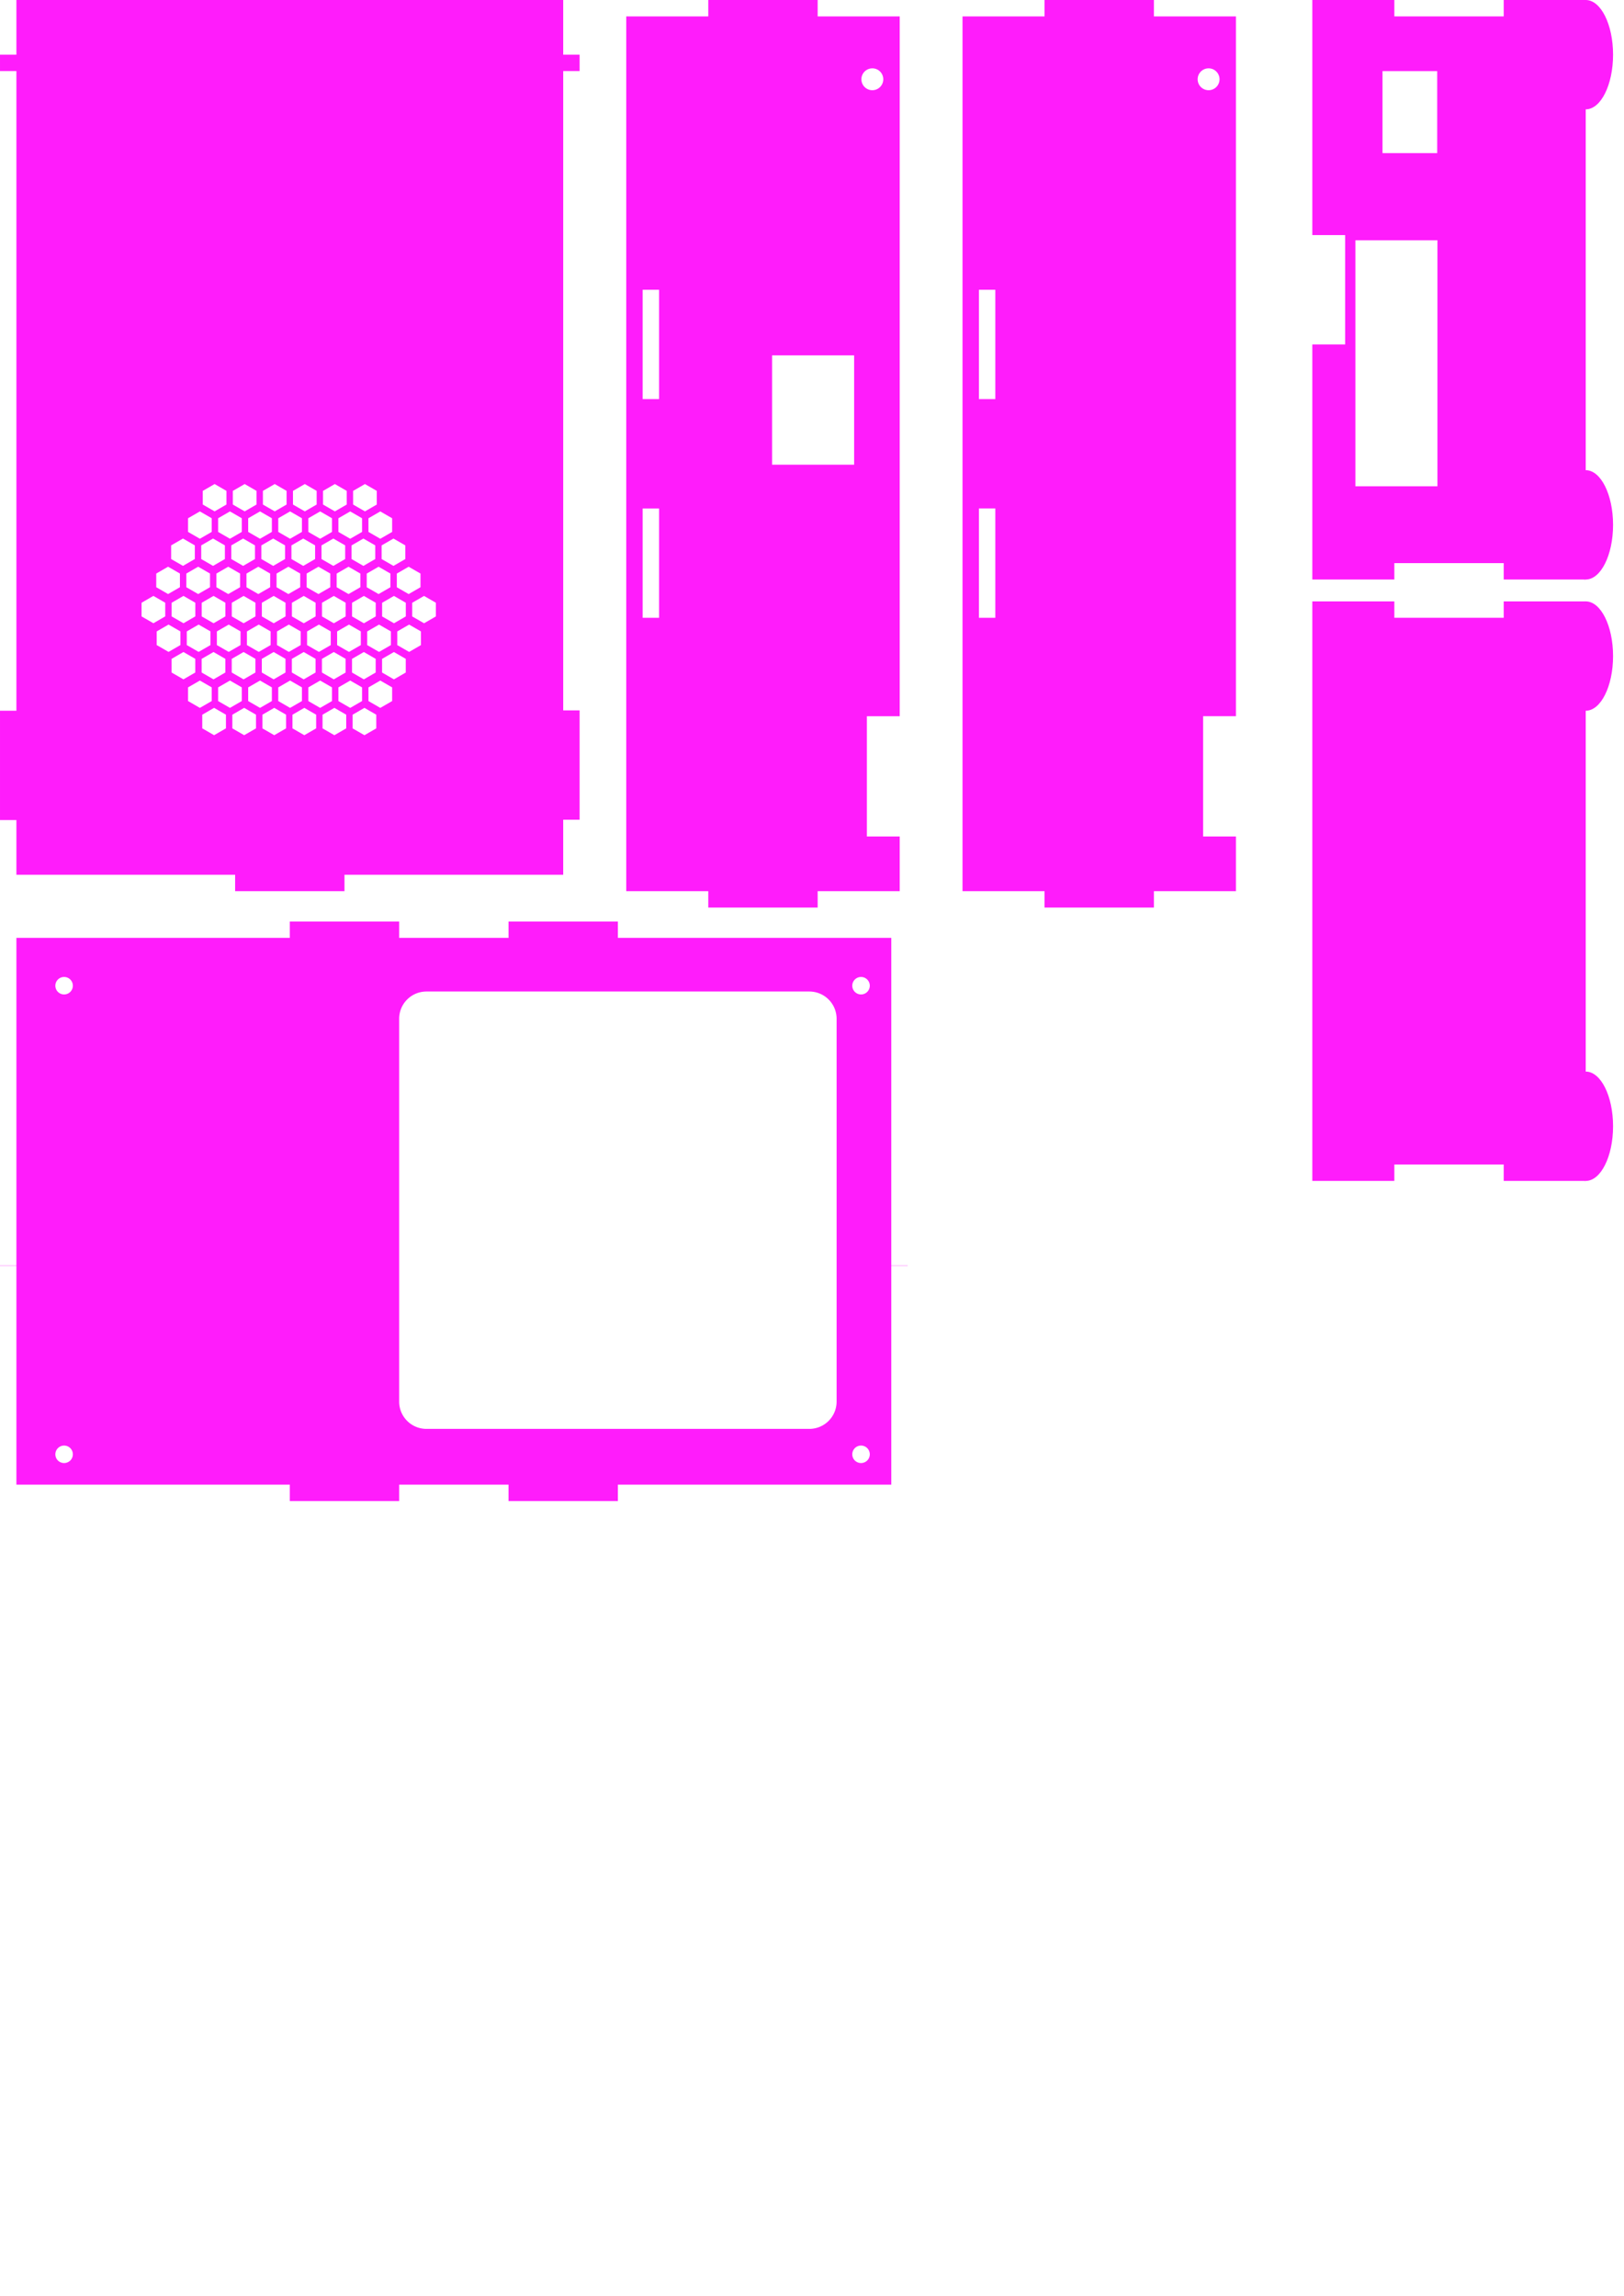 <?xml version="1.0" encoding="UTF-8" standalone="no"?>
<!-- Created with Inkscape (http://www.inkscape.org/) -->

<svg
   width="297mm"
   height="420mm"
   viewBox="0 0 297 420"
   version="1.1"
   id="svg1"
   inkscape:version="1.4 (86a8ad7, 2024-10-11)"
   sodipodi:docname="Enclosure_V40.svg"
   xmlns:inkscape="http://www.inkscape.org/namespaces/inkscape"
   xmlns:sodipodi="http://sodipodi.sourceforge.net/DTD/sodipodi-0.dtd"
   xmlns="http://www.w3.org/2000/svg"
   xmlns:svg="http://www.w3.org/2000/svg">
  <sodipodi:namedview
     id="namedview1"
     pagecolor="#505050"
     bordercolor="#eeeeee"
     borderopacity="1"
     inkscape:showpageshadow="0"
     inkscape:pageopacity="0"
     inkscape:pagecheckerboard="0"
     inkscape:deskcolor="#505050"
     inkscape:document-units="mm"
     showgrid="true"
     inkscape:zoom="0.70710678"
     inkscape:cx="410.12193"
     inkscape:cy="716.29917"
     inkscape:window-width="1920"
     inkscape:window-height="991"
     inkscape:window-x="-9"
     inkscape:window-y="-9"
     inkscape:window-maximized="1"
     inkscape:current-layer="svg1"
     showguides="false">
    <inkscape:grid
       id="grid3"
       units="mm"
       originx="0"
       originy="0"
       spacingx="20"
       spacingy="17.7"
       empcolor="#000000"
       empopacity="0.302"
       color="#000000"
       opacity="0.149"
       empspacing="5"
       enabled="true"
       visible="true" />
  </sodipodi:namedview>
  <defs
     id="defs1" />
  <g
     id="g6"
     style="fill:#ff1cfb;fill-opacity:1"
     transform="translate(341.818,-23.708)">
    <path
       id="rect1"
       style="fill:#ff1cfb;fill-opacity:1;stroke-width:0.265"
       d="M -101.818 133.708 L -101.818 239.708 L -86.818 239.708 L -86.818 236.708 L -66.818 236.708 L -66.818 239.708 L -51.818 239.708 L -51.818 133.708 L -66.818 133.708 L -66.818 136.707 L -86.818 136.707 L -86.818 133.708 L -101.818 133.708 z " />
  </g>
  <g
     id="g5"
     style="fill:#ff1cfb;fill-opacity:1"
     transform="translate(240)">
    <path
       id="rect1-5"
       style="fill:#ff1cfb;fill-opacity:1;stroke-width:0.265"
       d="M -0 0 L -0 43 L 6 43 L 6 63 L -0 63 L -0 106 L 15 106 L 15 103 L 35 103 L 35 106 L 50 106 L 50 0 L 35 0 L 35 3 L 15 3 L 15 0 L -0 0 z M 12.837 13.007 L 22.837 13.007 L 22.837 28.007 L 12.837 28.007 L 12.837 13.007 z M 7.878 43.945 L 22.879 43.945 L 22.879 88.944 L 7.878 88.944 L 7.878 43.945 z " />
  </g>
  <g
     inkscape:label="Calque 1"
     inkscape:groupmode="layer"
     id="layer1">
    <g
       id="g3"
       transform="translate(-179.706,14.82)"
       style="fill:#ff1cfb;fill-opacity:1">
      <path
         id="rect4-8"
         style="fill:#ff1cfb;fill-opacity:1;stroke-width:0.75"
         d="M 232.707 153.731 L 232.707 156.731 L 182.707 156.731 L 182.707 196.731 L 182.706 196.731 L 182.706 216.68 L 179.706 216.68 L 179.706 216.731 L 182.707 216.731 L 182.707 256.731 L 232.707 256.731 L 232.707 259.731 L 252.706 259.731 L 252.706 256.731 L 272.706 256.731 L 272.706 259.731 L 292.707 259.731 L 292.707 256.731 L 342.707 256.731 L 342.707 216.731 L 345.706 216.731 L 345.706 216.68 L 342.706 216.68 L 342.706 196.68 L 342.707 196.68 L 342.707 156.731 L 292.707 156.731 L 292.707 153.731 L 272.706 153.731 L 272.706 156.731 L 252.706 156.731 L 252.706 153.731 L 232.707 153.731 z M 191.43 163.875 A 1.6 1.6 0 0 1 193.029 165.474 A 1.6 1.6 0 0 1 191.43 167.074 A 1.6 1.6 0 0 1 189.83 165.474 A 1.6 1.6 0 0 1 191.43 163.875 z M 337.174 163.875 A 1.6 1.6 0 0 1 338.774 165.474 A 1.6 1.6 0 0 1 337.174 167.074 A 1.6 1.6 0 0 1 335.574 165.474 A 1.6 1.6 0 0 1 337.174 163.875 z M 257.707 166.536 L 327.706 166.536 C 330.476 166.536 332.706 168.766 332.706 171.536 L 332.706 241.536 C 332.706 244.306 330.476 246.536 327.706 246.536 L 257.707 246.536 C 254.937 246.536 252.706 244.306 252.706 241.536 L 252.706 180.182 L 252.706 171.536 C 252.706 168.766 254.937 166.536 257.707 166.536 z M 191.43 249.588 A 1.6 1.6 0 0 1 193.029 251.188 A 1.6 1.6 0 0 1 191.43 252.788 A 1.6 1.6 0 0 1 189.83 251.188 A 1.6 1.6 0 0 1 191.43 249.588 z M 337.174 249.588 A 1.6 1.6 0 0 1 338.774 251.188 A 1.6 1.6 0 0 1 337.174 252.788 A 1.6 1.6 0 0 1 335.574 251.188 A 1.6 1.6 0 0 1 337.174 249.588 z " />
    </g>
    <g
       id="g10-1"
       transform="matrix(0,1,-0.451,0,162.147,-17.768)"
       style="fill:#ff1cfb;fill-opacity:1">
      <path
         id="rect4-4"
         style="fill:#ff1cfb;fill-opacity:1;stroke-width:0.789"
         d="M 20.769,-5.298 V 27.965 H 17.768 V 72.315 h 3 v 33.263 H 180.769 V 72.315 h 3 V 27.965 h -3 V -5.298 h -10 V 8.007 h -22 V -5.298 Z m 11.5,6.653 a 2,4.435 0 0 1 2,4.435 2,4.435 0 0 1 -2,4.435 2,4.435 0 0 1 -2,-4.435 2,4.435 0 0 1 2,-4.435 z M 82.768,13.177 H 102.768 V 46.441 H 82.768 Z M 70.769,92.273 h 20 v 6.652 H 70.769 Z m 40,0 h 20 v 6.652 H 110.769 Z" />
    </g>
    <g
       id="g10-1-7"
       transform="matrix(0,1,-0.451,0,227.868,-17)"
       style="fill:#ff1cfb;fill-opacity:1">
      <path
         id="rect4-4-7"
         style="fill:#ff1cfb;fill-opacity:1;stroke-width:0.789"
         d="M 20,4.074 V 37.337 h -3 v 44.35 h 3 V 114.95 H 180 V 81.687 h 3 V 37.337 h -3 V 4.074 h -10 V 17.379 h -22 V 4.074 Z M 31.5,10.727 a 2,4.435 0 0 1 2,4.435 2,4.435 0 0 1 -2,4.435 2,4.435 0 0 1 -2,-4.435 2,4.435 0 0 1 2,-4.435 z m 38.5,90.918 h 20 v 6.652 H 70 Z m 40,0 h 20 v 6.652 h -20 z" />
    </g>
    <g
       id="g10-2"
       transform="rotate(90,62.068,54.241)"
       style="fill:#ff1cfb;fill-opacity:1">
      <path
         id="rect5-8-2-1"
         style="fill:#ff1cfb;fill-opacity:1;stroke-width:0.323"
         d="m 17.827,10.308 v 3 H 7.827 v 100 h 10 v 3 h 3 v -3 H 137.827 v 3 h 20 v -3 h 10 V 73.309 h 3 V 53.308 h -3 V 13.309 H 157.764 V 10.308 H 137.764 v 3 H 20.826 v -3 z m 102.749,26.286 1.251,2.164 -1.249,2.166 -2.5,10e-4 -1.251,-2.165 1.249,-2.165 z m 5.243,2.73 1.251,2.165 -1.249,2.165 -2.5,0.002 -1.251,-2.165 1.249,-2.166 z m -10.582,0.084 1.251,2.165 -1.249,2.166 -2.5,10e-4 -1.251,-2.165 1.249,-2.166 z m 5.339,2.687 1.251,2.164 -1.249,2.166 -2.5,10e-4 -1.251,-2.164 1.249,-2.166 z m 10.262,0.008 1.251,2.164 -1.249,2.166 -2.5,10e-4 -1.251,-2.164 1.249,-2.166 z m -20.755,0.081 1.251,2.165 -1.249,2.166 -2.5,10e-4 -1.251,-2.165 1.249,-2.165 z m -4.962,2.411 1.251,2.164 -1.249,2.166 -2.5,0.001 -1.251,-2.165 1.249,-2.165 z m 30.936,0 1.251,2.164 -1.249,2.166 -2.5,0.001 -1.251,-2.165 1.249,-2.165 z m -10.238,0.229 1.251,2.165 -1.249,2.166 -2.5,10e-4 -1.251,-2.165 1.249,-2.166 z m -10.582,0.084 1.251,2.165 -1.249,2.166 -2.5,10e-4 -1.251,-2.165 1.249,-2.166 z m -15.123,2.494 1.251,2.164 -1.249,2.166 -2.5,0.001 -1.251,-2.164 1.249,-2.166 z m 40.938,0.092 1.251,2.165 -1.249,2.166 -2.5,10e-4 -1.251,-2.165 1.249,-2.165 z m -20.476,0.101 1.251,2.165 -1.249,2.165 -2.5,0.001 -1.251,-2.164 1.249,-2.166 z m 10.262,0.008 1.251,2.165 -1.249,2.165 -2.5,10e-4 -1.251,-2.164 1.249,-2.166 z m -20.755,0.082 1.251,2.164 -1.249,2.166 -2.5,10e-4 -1.251,-2.165 1.249,-2.165 z m -4.962,2.41 1.251,2.164 -1.249,2.166 -2.5,10e-4 -1.251,-2.164 1.249,-2.166 z m 30.936,0 1.251,2.164 -1.249,2.166 -2.5,10e-4 -1.251,-2.164 1.249,-2.166 z m -10.238,0.229 1.251,2.165 -1.249,2.166 -2.5,10e-4 -1.251,-2.165 1.249,-2.165 z m -10.582,0.084 1.251,2.164 -1.249,2.166 -2.5,10e-4 -1.251,-2.165 1.249,-2.165 z m -15.123,2.493 1.251,2.165 -1.249,2.165 -2.5,10e-4 -1.251,-2.164 1.249,-2.166 z m 40.938,0.092 1.251,2.164 -1.249,2.166 -2.5,0.001 -1.251,-2.165 1.249,-2.165 z m -20.476,0.1 1.251,2.165 -1.249,2.165 -2.5,0.002 -1.251,-2.165 1.249,-2.166 z m 10.262,0.008 1.251,2.165 -1.249,2.165 -2.5,0.002 -1.251,-2.165 1.249,-2.166 z m -20.755,0.082 1.251,2.164 -1.249,2.166 -2.5,0.001 -1.251,-2.164 1.249,-2.166 z m -4.962,2.41 1.251,2.165 -1.249,2.165 -2.5,10e-4 -1.251,-2.164 1.249,-2.166 z m 30.936,0 1.251,2.165 -1.249,2.165 -2.5,10e-4 -1.251,-2.164 1.249,-2.166 z m -10.238,0.23 1.251,2.164 -1.249,2.166 -2.5,0.001 -1.251,-2.165 1.249,-2.165 z m -10.582,0.084 1.251,2.164 -1.249,2.166 -2.5,10e-4 -1.251,-2.165 1.249,-2.165 z m -15.123,2.493 1.251,2.165 -1.249,2.165 -2.5,0.002 -1.251,-2.165 1.249,-2.166 z m 40.938,0.092 1.251,2.164 -1.249,2.166 -2.5,0.001 -1.251,-2.165 1.249,-2.165 z m -20.476,0.1 1.251,2.165 -1.249,2.166 -2.5,0.001 -1.251,-2.165 1.249,-2.166 z m 10.262,0.008 1.251,2.165 -1.249,2.166 -2.5,0.001 -1.251,-2.165 1.249,-2.166 z m -20.755,0.082 1.251,2.165 -1.249,2.165 -2.5,10e-4 -1.251,-2.164 1.249,-2.166 z m -4.962,2.41 1.251,2.165 -1.249,2.165 -2.5,0.001 -1.251,-2.164 1.249,-2.166 z m 30.936,0 1.251,2.165 -1.249,2.165 -2.5,0.001 -1.251,-2.164 1.249,-2.166 z m -10.238,0.23 1.251,2.164 -1.249,2.166 -2.5,10e-4 -1.251,-2.164 1.249,-2.166 z m -10.582,0.084 1.251,2.164 -1.249,2.166 -2.5,10e-4 -1.251,-2.164 1.249,-2.166 z m -15.123,2.493 1.251,2.165 -1.249,2.166 -2.5,10e-4 -1.251,-2.165 1.249,-2.166 z m 40.938,0.092 1.251,2.165 -1.249,2.165 -2.5,10e-4 -1.251,-2.164 1.249,-2.166 z m -20.476,0.1 1.251,2.165 -1.249,2.166 -2.5,0.001 -1.251,-2.165 1.249,-2.165 z m 10.262,0.008 1.251,2.165 -1.249,2.166 -2.5,0.001 -1.251,-2.165 1.249,-2.165 z m -20.755,0.082 1.251,2.165 -1.249,2.165 -2.5,0.001 -1.251,-2.164 1.249,-2.166 z m -4.962,2.41 1.251,2.165 -1.249,2.166 -2.5,10e-4 -1.251,-2.165 1.249,-2.166 z m 30.936,0 1.251,2.165 -1.249,2.166 -2.5,10e-4 -1.251,-2.165 1.249,-2.166 z m -10.238,0.23 1.251,2.165 -1.249,2.165 -2.5,0.001 -1.251,-2.164 1.249,-2.166 z m -10.582,0.084 1.251,2.165 -1.249,2.165 -2.5,0.001 -1.251,-2.164 1.249,-2.166 z m -15.123,2.493 1.251,2.165 -1.249,2.166 -2.5,0.001 -1.251,-2.165 1.249,-2.165 z m 40.938,0.092 1.251,2.165 -1.249,2.165 -2.5,10e-4 -1.251,-2.164 1.249,-2.166 z m -20.476,0.101 1.251,2.164 -1.249,2.166 -2.5,10e-4 -1.251,-2.165 1.249,-2.165 z m 10.262,0.008 1.251,2.164 -1.249,2.166 -2.5,0.001 -1.251,-2.165 1.249,-2.165 z m -20.755,0.081 1.251,2.165 -1.249,2.166 -2.5,0.001 -1.251,-2.165 1.249,-2.166 z m -4.962,2.41 1.251,2.165 -1.249,2.166 -2.5,0.001 -1.251,-2.165 1.249,-2.166 z m 30.936,0 1.251,2.165 -1.249,2.166 -2.5,0.001 -1.251,-2.165 1.249,-2.166 z m -10.238,0.23 1.251,2.165 -1.249,2.165 -2.5,10e-4 -1.251,-2.164 1.249,-2.166 z m -10.582,0.084 1.251,2.165 -1.249,2.165 -2.5,0.002 -1.251,-2.165 1.249,-2.166 z m -15.123,2.494 1.251,2.164 -1.249,2.166 -2.5,0.001 -1.251,-2.165 1.249,-2.165 z m 40.938,0.092 1.251,2.165 -1.249,2.165 -2.5,0.002 -1.251,-2.165 1.249,-2.166 z m -20.476,0.101 1.251,2.164 -1.249,2.166 -2.5,10e-4 -1.251,-2.164 1.249,-2.166 z m 10.262,0.008 1.251,2.164 -1.249,2.166 -2.5,0.001 -1.251,-2.164 1.249,-2.166 z m -20.755,0.081 1.251,2.165 -1.249,2.166 -2.5,0.001 -1.251,-2.165 1.249,-2.166 z m -4.962,2.411 1.251,2.164 -1.249,2.166 -2.5,10e-4 -1.251,-2.165 1.249,-2.165 z m 30.936,0 1.251,2.164 -1.249,2.166 -2.5,10e-4 -1.251,-2.165 1.249,-2.165 z m -10.238,0.229 1.251,2.165 -1.249,2.166 -2.5,0.001 -1.251,-2.165 1.249,-2.166 z m -10.582,0.084 1.251,2.165 -1.249,2.166 -2.5,0.001 -1.251,-2.165 1.249,-2.166 z m 5.339,2.687 1.251,2.165 -1.249,2.165 -2.5,0.001 -1.251,-2.164 1.249,-2.166 z m 10.262,0.008 1.251,2.165 -1.249,2.165 -2.5,10e-4 -1.251,-2.164 1.249,-2.166 z m -20.755,0.082 1.251,2.164 -1.249,2.166 -2.5,0.001 -1.251,-2.165 1.249,-2.165 z m 15.736,2.64 1.251,2.165 -1.249,2.166 -2.5,0.001 -1.251,-2.165 1.249,-2.166 z m -10.582,0.084 1.251,2.165 -1.249,2.166 -2.5,0.001 -1.251,-2.165 1.249,-2.166 z m 5.339,2.687 1.251,2.165 -1.249,2.165 -2.5,0.001 -1.251,-2.164 1.249,-2.166 z" />
    </g>
    <g
       id="g12"
       transform="translate(25,6.367)" />
  </g>
  <ellipse
     style="fill:#ff1cfb;fill-opacity:1;stroke-width:0.265"
     id="path9"
     cx="290"
     cy="206"
     rx="5"
     ry="10" />
  <ellipse
     style="fill:#ff1cfb;fill-opacity:1;stroke-width:0.265"
     id="path9-7"
     cx="290"
     cy="120"
     rx="5"
     ry="10" />
  <ellipse
     style="fill:#ff1cfb;fill-opacity:1;stroke-width:0.265"
     id="path9-7-2"
     cx="290"
     cy="96"
     rx="5"
     ry="10" />
  <ellipse
     style="fill:#ff1cfb;fill-opacity:1;stroke-width:0.265"
     id="path9-7-2-1"
     cx="290"
     cy="10"
     rx="5"
     ry="10" />
</svg>
